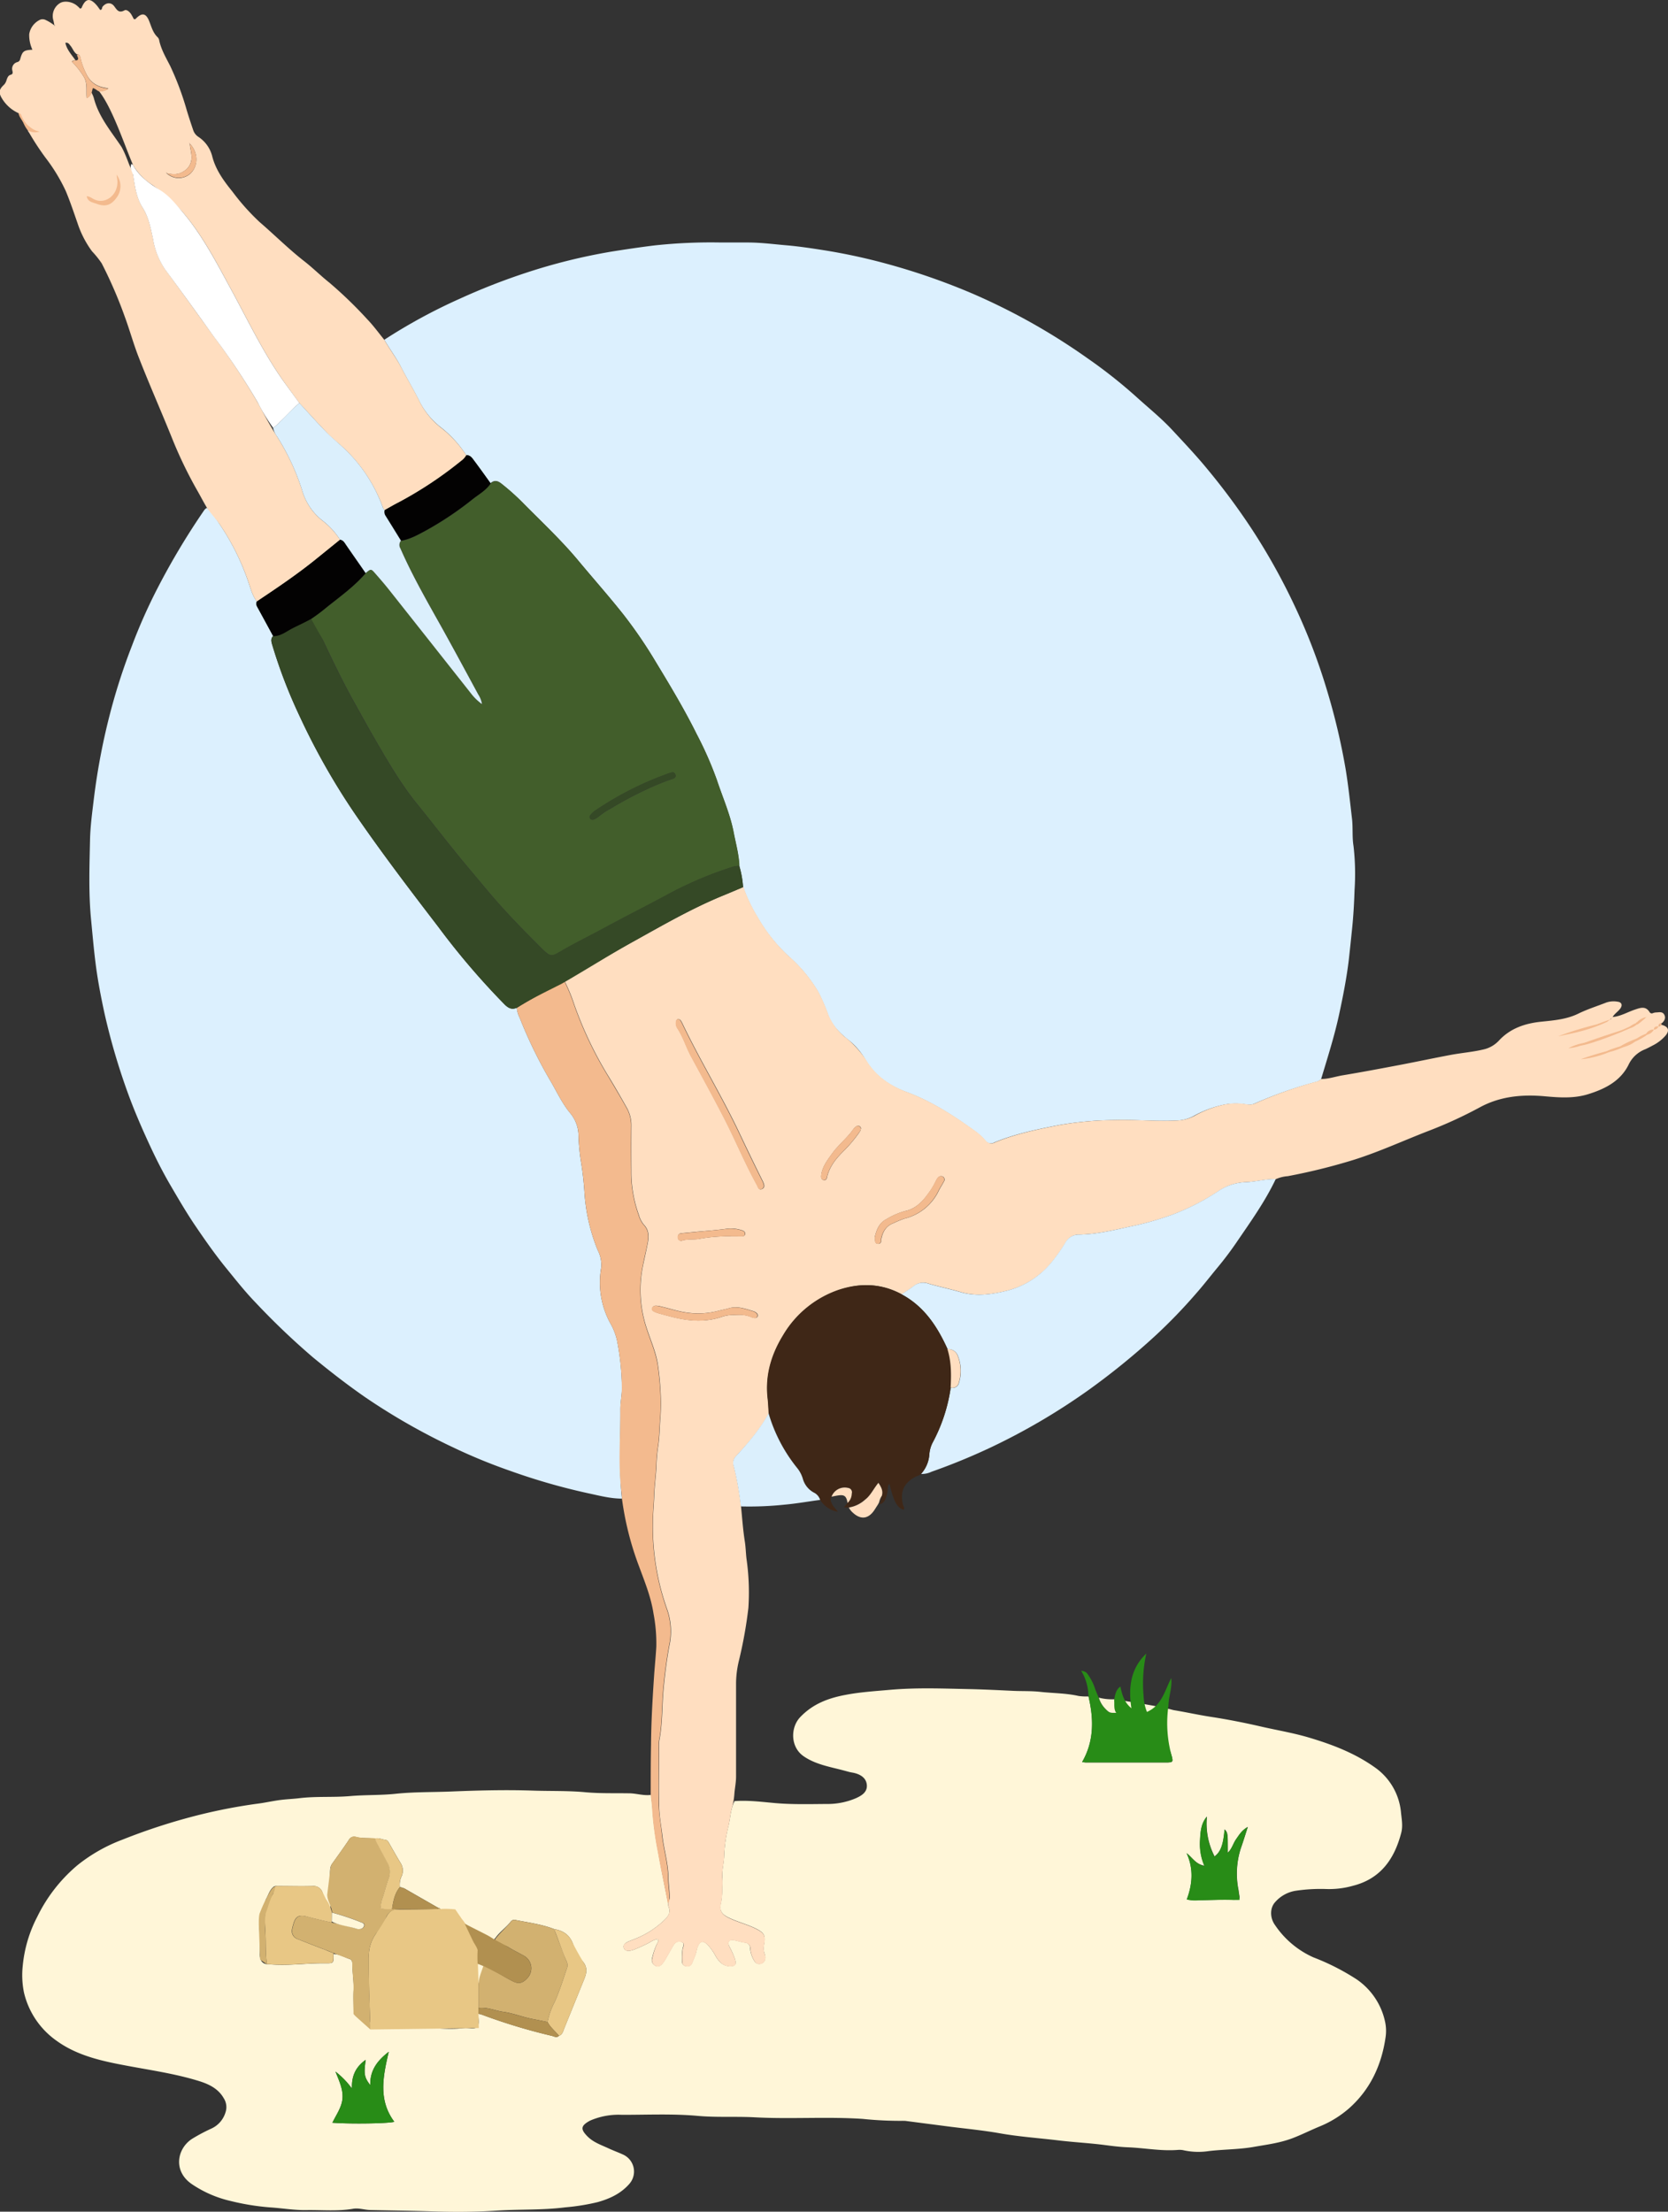 <svg id="Calque_1" data-name="Calque 1" xmlns="http://www.w3.org/2000/svg" viewBox="0 0 518.6 687.56"><rect x="0" y="0" width="518.6" height="687.56" fill="#333333" stroke="none"/><defs><style>.cls-1{fill:#dcf0fe;}.cls-2{fill:#fff6d8;}.cls-3{fill:#ffdec0;}.cls-4{fill:#3f2717;}.cls-5{fill:#f3ba8e;}.cls-6{fill:#288c17;}.cls-7{fill:#dbeffc;}.cls-8{fill:#425e2b;}.cls-9{fill:#354926;}.cls-10{fill:#030202;}.cls-11{fill:#e8c785;}.cls-12{fill:#d2b170;}.cls-13{fill:#b19050;}.cls-14{fill:#fff;}</style></defs><path class="cls-1" d="M165.12,210.54a171.57,171.57,0,0,1,23.5-12.77,199.31,199.31,0,0,1,20.24-7.94,180.47,180.47,0,0,1,27-6.71c4.46-.71,8.92-1.37,13.41-1.92a163.5,163.5,0,0,1,20.51-.89c2.79,0,5.59,0,8.39,0,4,0,7.91.52,11.87.86s7.72.91,11.56,1.51a183.27,183.27,0,0,1,19.55,4.2A205.65,205.65,0,0,1,348,196.2a197.68,197.68,0,0,1,35.75,20.1,155.5,155.5,0,0,1,15.33,12.13c3.72,3.37,7.65,6.53,11.06,10.21,3.72,4,7.5,8,11,12.27a209.57,209.57,0,0,1,13.76,18.6,195.59,195.59,0,0,1,13.16,23.58,186.17,186.17,0,0,1,10.11,26.31A202.58,202.58,0,0,1,464,344c.85,5.17,1.39,10.37,2,15.57.3,2.8,0,5.6.45,8.34a75.56,75.56,0,0,1,.33,13.61c-.13,4-.35,8.09-.77,12.12-.32,3.16-.65,6.31-1,9.47-.69,5.84-1.83,11.6-3.07,17.34-1.47,6.77-3.59,13.36-5.58,20a3.59,3.59,0,0,1-1.68.85A131.81,131.81,0,0,0,435.69,448a4,4,0,0,1-2.53.29,19.11,19.11,0,0,0-7.11.08A34.08,34.08,0,0,0,416.5,452a12.17,12.17,0,0,1-5.28,1.29c-6.61.31-13.19-.39-19.8-.15a105.45,105.45,0,0,0-16.37,1.51c-6.88,1.34-13.74,2.73-20.24,5.42a2.17,2.17,0,0,1-2.79-.46,19.18,19.18,0,0,0-2.75-2.66c-6.79-4.93-13.75-9.53-21.7-12.49-5.5-2-10.2-5.25-13.14-10.58a21.78,21.78,0,0,0-5.44-6c-2.45-2-4.69-4.25-5.88-7.4a56.16,56.16,0,0,0-3.13-7.23,45.65,45.65,0,0,0-9.13-11,50.45,50.45,0,0,1-9.67-12.1,49.46,49.46,0,0,1-4.52-9.49,30.38,30.38,0,0,0-1.19-6.61c-.14-3.53-1.11-6.92-1.77-10.36-1.08-5.67-3.45-10.94-5.25-16.39a111.81,111.81,0,0,0-6.27-14.22c-3.83-7.73-8.28-15.12-12.75-22.49a142.94,142.94,0,0,0-10-14.64c-4.5-5.7-9.33-11.14-14-16.73-5.16-6.22-11.06-11.74-16.73-17.46a72.19,72.19,0,0,0-7.29-6.57c-1.23-.94-2.18-1-3.29-.05-1.71-2.37-3.4-4.75-5.14-7.09-.6-.81-1.2-1.72-2.43-1.65a35,35,0,0,0-7.83-8.6,24,24,0,0,1-6.55-7.83c-1.79-3.64-3.91-7.12-5.76-10.73C168.91,216.23,166.81,213.52,165.12,210.54Z" transform="translate(-45.63 -104.92)"/><path class="cls-2" d="M274,664.85c4.23-.32,8.45.24,12.63.61,5.35.47,10.68.31,16,.28a22.38,22.38,0,0,0,9.06-1.77c1.82-.81,3.62-1.9,3.45-4.11-.17-2.38-2.27-3.51-4.61-3.9-.73-.12-1.43-.33-2.14-.52-4.41-1.21-9-1.87-12.86-4.51-4.2-2.86-4.16-8.92-1.16-12.13,4-4.23,8.88-6,14.27-7,4.52-.86,9.11-1.14,13.7-1.55,8.16-.72,16.31-.4,24.44-.23,4.62.1,9.24.33,13.85.55,2.85.13,5.7,0,8.51.32,3.94.43,7.93.39,11.82,1.27a17.75,17.75,0,0,0,3.1.15c1.64,7,1.81,13.84-2,20.43.52,0,.82.11,1.12.11H408.3c.16,0,.32,0,.48,0,1.42-.1,1.55-.25,1.26-1.56-.1-.46-.26-.91-.37-1.38C408.51,645,391.2,638.13,392,633.19c16.68,2.54,17.69,3.24,18.64,3.39,3.85.63,7.66,1.49,11.52,2.08,5.21.8,10.38,1.82,15.51,3s10.2,2,15.19,3.51c7.14,2.14,14,4.78,20.15,9.14a19.21,19.21,0,0,1,8.22,14.24c.22,2.12.63,4.17,0,6.37-2.15,8.11-6.5,14.13-15,16.26a27.07,27.07,0,0,1-8.26,1,52.44,52.44,0,0,0-9.29.51,10.69,10.69,0,0,0-6.6,3.57c-1.65,1.79-1.67,4.91,0,7.17a28.29,28.29,0,0,0,11.92,10,71.69,71.69,0,0,1,13.41,6.82,21.34,21.34,0,0,1,8.87,13.26,13.41,13.41,0,0,1,.13,4.81c-1.26,8.76-4.84,16.16-11.1,21.82a32.53,32.53,0,0,1-9.51,5.9c-2.8,1.16-5.49,2.53-8.34,3.61-4,1.52-8.12,2-12.28,2.74-4.56.77-9.17.71-13.75,1.26a21.67,21.67,0,0,1-7.61-.21,6,6,0,0,0-1.93-.16c-5.23.43-10.42-.61-15.57-.81-2.33-.09-4.64-.37-6.94-.67-4.88-.65-9.86-.89-14.75-1.48-6.06-.73-12.16-1.14-18.18-2.21-5-.88-10.06-1.38-15.09-2l-14.39-1.87-.59,0a111.37,111.37,0,0,1-12.53-.6c-11.18-.74-22.37.11-33.52-.49-5.9-.32-11.82.08-17.68-.44-7.91-.72-15.8-.32-23.69-.34a22.08,22.08,0,0,0-8.67,1.33,14,14,0,0,0-1.32.54c-2.78,1.54-2.9,2.6-.69,4.84,1.86,1.88,4.32,2.68,6.62,3.75,1.49.69,3,1.23,4.53,1.94a5.79,5.79,0,0,1,2,8.92c-2.67,3.14-6.16,4.75-10,5.83a67.12,67.12,0,0,1-10.09,1.62c-7,.9-14,.56-21,1-6.55.43-13.09.48-19.61.27s-13.23-.29-19.85-.44c-1.81,0-3.64-.7-5.45-.39-4.85.83-9.72.33-14.58.41-3.81.06-7.6-.61-11.4-.85a74.81,74.81,0,0,1-12.2-2,35.61,35.61,0,0,1-12-5.24c-5.83-4-4.63-10.9,0-14a55.21,55.21,0,0,1,6.12-3.26,8.11,8.11,0,0,0,4.38-5.06,5.07,5.07,0,0,0-.53-4.32c-1.74-3.09-4.74-4.47-7.86-5.43-7.76-2.39-15.8-3.45-23.76-5-7.18-1.37-14.38-3.11-20.45-7.53a25.43,25.43,0,0,1-10.08-15,27.18,27.18,0,0,1-.37-8.25,41.34,41.34,0,0,1,4.51-15.23A48.85,48.85,0,0,1,69.8,684.7a51,51,0,0,1,13.87-7.86,187.21,187.21,0,0,1,24.19-7.79,170.45,170.45,0,0,1,17.59-3.37c2.53-.3,5-.9,7.55-1.21,1.89-.23,3.79-.3,5.69-.53,5.23-.64,10.54-.2,15.76-.65,4.76-.42,9.53-.22,14.29-.73,5.61-.59,11.3-.46,16.95-.69,8.54-.35,17.08-.58,25.6-.29,5.42.19,10.87,0,16.25.5,4.55.42,9.08.27,13.62.34,2.31,0,4.56.82,6.89.49.16,1.58.4,3.16.47,4.74a100.65,100.65,0,0,0,1.75,13c.93,5.31,2,10.59,3.09,15.88a4.11,4.11,0,0,0,.13,1.18c.72,1.56.13,2.64-1,3.82A27.67,27.67,0,0,1,243,707.7c-.73.32-1.5.55-2.21.91s-1.46.86-1.22,1.82,1.14,1,2,.91a7.87,7.87,0,0,0,1.37-.4,46.89,46.89,0,0,0,4.77-2.22,6.38,6.38,0,0,1,2.49-1A1.16,1.16,0,0,1,250,709a20.3,20.3,0,0,0-1.58,4.49,2,2,0,0,0,.86,2.47c1,.64,1.84,0,2.47-.81a15.25,15.25,0,0,0,1.13-1.81c.73-1.24,1.41-2.51,2.15-3.73a2,2,0,0,1,2.46-1c1.12.4.56,1.28.37,2a17.25,17.25,0,0,0-.15,4.06,1.32,1.32,0,0,0,1.26,1.47,1.48,1.48,0,0,0,1.78-.84c.39-1,.81-1.91,1.15-2.89.24-.67.31-1.4.55-2.07.75-2.08,1.72-2.3,3.25-.79a17.13,17.13,0,0,1,2.45,3.51c1,1.69,2.28,3.11,4.48,3.1,1.59,0,1.95-.53,1.54-2.08a24.17,24.17,0,0,0-1.73-3.93c-.28-.6-.58-1.24-.11-1.8s1.18-.35,1.8-.22c1,.21,2,.54,3,.68a1.71,1.71,0,0,1,1.73,1.78,8.62,8.62,0,0,0,1.34,4,1.66,1.66,0,0,0,1.59.87,1.94,1.94,0,0,0,1.66-1.21,2.71,2.71,0,0,0-.08-1.88,5.42,5.42,0,0,1-.17-3.06c.51-2.72-.06-3.58-2.51-4.81-2.72-1.36-5.68-2.07-8.4-3.38-2.5-1.2-3.11-2.35-2.43-5a23.05,23.05,0,0,0,.29-4.15,27.77,27.77,0,0,0,.05-3.65c-.12-2.21.54-4.4.57-6.61a45.24,45.24,0,0,1,1.35-9.15C272.71,670.05,272.76,667.3,274,664.85Zm-91.49,33.56a.72.72,0,0,0-.63-.38l-9.91-5.68a4.58,4.58,0,0,0-2-.74,5.94,5.94,0,0,1,.57-3.5,4.37,4.37,0,0,0-.41-4.1c-1.21-2-2.33-4-3.47-6-.29-.49-.54-1-1.16-1.11-1.11-.1-2.14-.74-3.3-.39-2-.24-4,0-5.94-.51a1.85,1.85,0,0,0-2.22,1c-1.64,2.45-3.38,4.84-5.09,7.24a3.25,3.25,0,0,0-.63,1.52c-.33,2.77.36,9.73,0,12.49-1,.18-2.24-4.8-2.58-5.4a2.9,2.9,0,0,0-2.9-1.59c-3.51.11-7,0-10.53,0-.63,0-1.29-.15-1.81.38-1.15,1.07-1.5,2.6-2.28,3.88-.71,3.25-2.5,5.34-2,8.56a74.75,74.75,0,0,1,.2,8.35c0,1.5.39,2.86,2.23,3.13l2.62.14c5.18.23,10.33-.52,15.51-.43,2.57,0,2.57,0,2.56-2.64,0-.08,0-.16,0-.24,1.83,0,3.31,1,5,1.55.7.22.85.87.85,1.56,0,2.71.5,5.39.38,8.11-.09,2.07,0,4.15,0,6.23,0,.81.52.78,1.19,1.39,1.47,1.33,2.56,1.62,4.36,2.56,2,.22,4.55.23,4.55.23l5,1c6.43-.21,12.93,1.15,19.34.38,1.33-.15,3,.54,3.93-.34s.29-2.71.43-4.1a7.36,7.36,0,0,1,.93.21,179.23,179.23,0,0,0,21.89,6.64c.73.18,1.48.72,2.23,0,1.14-.41,1.32-1.54,1.69-2.45,2-4.92,4-9.86,6-14.79.87-2.13,1.59-4.16-.92-6.56a7.93,7.93,0,0,1-2.11-3.82c-1-3.69-3.25-5.05-6.21-5.58-3.85-1.49-7.93-2-11.93-2.8a1.37,1.37,0,0,0-1.49.47c-1.45,1.88-3.49,3.22-4.84,5.19-1.05.08-.64,12.46-1.47,12-2.05-1.07-1.22,4.3-3.25,3.21-.3-.37-6-20-6.35-20.29m226-21.45c2.21,4.79,1.91,9.59.1,14.43a10.81,10.81,0,0,0,3.74.25c3.35,0,6.71-.21,10.05-.12s2.6-.26,2.32-2.7c0-.23-.09-.47-.12-.7a25.8,25.8,0,0,1,.77-12.52c.76-2.13,1.41-4.3,2.2-6.72-1.83,1-2.66,2.42-3.62,3.78s-1.27,3-2.6,4.23c0-6.16,0-6.16-1-7.26-.39,4.73-1.19,7-3.12,8.42a22.38,22.38,0,0,1-2.38-12.4c-1.82,2.13-2,4.7-2.12,7.29a17.24,17.24,0,0,0,1.35,8C417.36,684.48,416.37,682.38,414.52,681ZM159.33,745.28c-3.2,2.28-4.39,5.05-4.28,8.92a26.39,26.39,0,0,0-5.12-5.27c1.18,3,2.38,5.45,2.19,8.23s-1.92,5.11-3.14,7.67c5.6.44,17.63.25,19.24-.3-5-6.72-3.54-14-1.72-21.75-3.58,2.76-5.86,5.76-5.75,10.37C158.88,750.68,158.71,749.76,159.33,745.28Z" transform="translate(-45.63 -104.92)"/><path class="cls-1" d="M239,570.81c-3.61,0-7.08-.94-10.57-1.68a195.88,195.88,0,0,1-24.31-7,171.94,171.94,0,0,1-17.68-7.28,198.45,198.45,0,0,1-27.19-15.51c-5.63-3.9-11-8.07-16.31-12.44a227.4,227.4,0,0,1-17.81-17c-3.15-3.25-6-6.84-8.84-10.34-3.69-4.49-7-9.24-10.27-14.07-2.61-3.9-5-8-7.34-12s-4.37-8-6.29-12.11c-2.62-5.64-5.1-11.33-7.2-17.19a203.65,203.65,0,0,1-7.08-24.28C77,414.77,76,409.63,75.35,404.42c-.6-4.73-1-9.46-1.46-14.21-.73-8.06-.44-16.12-.27-24.17.09-4.24.68-8.53,1.19-12.79a203.78,203.78,0,0,1,5.38-27.81,188.21,188.21,0,0,1,6.46-19.75,169.6,169.6,0,0,1,8.07-18.13,224.68,224.68,0,0,1,14.38-24,2.18,2.18,0,0,1,.89-.76,33.64,33.64,0,0,1,3.92,5.07,74.83,74.83,0,0,1,9,18.14c.71,2,1.21,4.13,2.57,5.86a1.84,1.84,0,0,0,.08,1.6c1.69,3.05,3.36,6.12,5,9.18-.8.79-.61,1.68-.33,2.63a156.91,156.91,0,0,0,8.46,22.09,213,213,0,0,0,17.44,30.78c8.17,11.92,16.94,23.41,25.73,34.87a232.27,232.27,0,0,0,20.68,24.18c1.17,1.15,2.24,1.66,3.76,1a8.91,8.91,0,0,0,.94,3.19,140.64,140.64,0,0,0,9.9,20.17c1.85,3.26,3.48,6.68,5.91,9.56a11.07,11.07,0,0,1,2.45,6.81,64,64,0,0,0,.72,7.85,98.9,98.9,0,0,1,1.14,10,57,57,0,0,0,4.13,17.84,9.83,9.83,0,0,1,1.07,5.34,26.48,26.48,0,0,0,2.85,17.37,18.86,18.86,0,0,1,2.07,5.34A80.77,80.77,0,0,1,239,536.38c0,2.25-.49,4.44-.48,6.68C238.58,552.31,238,561.58,239,570.81Z" transform="translate(-45.63 -104.92)"/><path class="cls-3" d="M562.24,423.53c2.1.5,2.58,1.73,1.24,3.32a13,13,0,0,1-3.94,3.06c-.77.41-1.55.82-2.35,1.19a9.45,9.45,0,0,0-5.12,4.62c-2.51,5.27-7.4,7.73-12.7,9.37-4.42,1.37-8.9,1.05-13.47.64-7-.63-13.86,0-20.18,3.44A135.19,135.19,0,0,1,490,456.41c-7.8,3-15.42,6.54-23.44,9.07A186.59,186.59,0,0,1,446,470.57a10.88,10.88,0,0,0-3.64.9c-3.12,0-6.16.81-9.25.95a16.33,16.33,0,0,0-8.69,2.83,71.31,71.31,0,0,1-14.46,7.36,94.33,94.33,0,0,1-13.56,3.76c-5,1.11-9.93,2.25-15,2.36a4.69,4.69,0,0,0-4.36,2.32,51.45,51.45,0,0,1-4.7,6.62,26.17,26.17,0,0,1-13.35,8.44c-4.81,1.22-9.64,1.94-14.57.51-3.37-1-6.8-1.69-10.16-2.68a4.67,4.67,0,0,0-4.49.78c-1.2.92-2.49,1.72-3.74,2.58-6.27-3.39-12.77-3.61-19.43-1.37a32.17,32.17,0,0,0-17.46,14.2c-3.67,6-5.61,12.49-4.78,19.63.17,1.5.22,3,.32,4.53-2.68,5-6.34,9.16-10.13,13.26a3,3,0,0,0-.72,3.25,96.8,96.8,0,0,1,2.19,12.43c.37,3.63.61,7.28,1.18,10.87.29,1.82.31,3.64.53,5.45a73.41,73.41,0,0,1,.58,15.25,135.74,135.74,0,0,1-3,16.62,31.23,31.23,0,0,0-.83,6.61c0,9.73,0,19.47,0,29.21,0,1.79-.38,3.54-.52,5.31a21.9,21.9,0,0,1-.72,4.27c-.53,1.91-.67,3.91-1.11,5.83a45.24,45.24,0,0,0-1.35,9.15c0,2.23-.7,4.45-.57,6.68a22.34,22.34,0,0,1,0,3.47,25.36,25.36,0,0,1-.3,4.26c-.68,2.62-.07,3.77,2.43,5,2.72,1.31,5.68,2,8.4,3.38,2.45,1.23,3,2.09,2.51,4.81a5.42,5.42,0,0,0,.17,3.06,2.71,2.71,0,0,1,.08,1.88,1.94,1.94,0,0,1-1.66,1.21,1.66,1.66,0,0,1-1.59-.87,8.62,8.62,0,0,1-1.34-4,1.71,1.71,0,0,0-1.73-1.78c-1-.14-2-.47-3-.68-.62-.13-1.33-.33-1.8.22s-.17,1.2.11,1.8a24.17,24.17,0,0,1,1.73,3.93c.41,1.55.05,2.08-1.54,2.08-2.2,0-3.46-1.41-4.48-3.1a17.13,17.13,0,0,0-2.45-3.51c-1.53-1.51-2.5-1.29-3.25.79-.24.67-.31,1.4-.55,2.07-.34,1-.76,1.93-1.15,2.89a1.48,1.48,0,0,1-1.78.84,1.32,1.32,0,0,1-1.26-1.47,17.25,17.25,0,0,1,.15-4.06c.19-.74.75-1.62-.37-2a2,2,0,0,0-2.46,1c-.74,1.22-1.42,2.49-2.15,3.73a15.25,15.25,0,0,1-1.13,1.81c-.63.79-1.45,1.45-2.47.81a2,2,0,0,1-.86-2.47A20.3,20.3,0,0,1,250,709a1.16,1.16,0,0,0,.17-1.26,6.38,6.38,0,0,0-2.49,1,46.89,46.89,0,0,1-4.77,2.22,7.87,7.87,0,0,1-1.37.4c-.81.09-1.71.11-2-.91s.5-1.45,1.22-1.82,1.48-.59,2.21-.91a27.67,27.67,0,0,0,9.52-6.21c1.1-1.18,1.69-2.26,1-3.82a4.11,4.11,0,0,1-.13-1.18c.43-1.24.48-1.14.48-1.76,0-2.07-.35-4.15-.38-6.18-.06-4.44-1.4-8.63-1.89-13-.36-3.15-1-6.3-1-9.47-.17-5.75,0-11.51,0-17.26a14.55,14.55,0,0,1,.06-2.88c1-5.09.83-10.29,1.27-15.44.4-4.68,1-9.31,1.84-13.93a20.66,20.66,0,0,0-.63-11.24,76.57,76.57,0,0,1-4.48-26.94c0-2.79.31-5.57.4-8.34.1-3.12.53-6.2.7-9.3a49.73,49.73,0,0,1,.45-5.7c.56-3.22.52-6.49.8-9.74a61.57,61.57,0,0,0,0-8.15c-.13-2.61-.4-5.23-.77-7.82-.59-4.13-2.37-7.93-3.62-11.87a37.62,37.62,0,0,1-1-19.32c.47-2.26,1-4.5,1.43-6.77.4-2.09.44-4.1-1.25-5.81a8.14,8.14,0,0,1-1.51-3,39,39,0,0,1-2.33-13.81q-.06-7.08,0-14.16a10.89,10.89,0,0,0-1.5-5.46c-1.91-3.41-3.86-6.79-5.91-10.12a117.2,117.2,0,0,1-10.33-21.8,52.56,52.56,0,0,0-3-7.29c.32-.23.62-.5,1-.7,6.92-4,13.81-8,20.77-11.85,9-5,17.91-10.14,27.45-14.06,2.13-.87,4.25-1.78,6.37-2.67a47.2,47.2,0,0,0,4.33,9.14,50.94,50.94,0,0,0,9.65,12.26,45.75,45.75,0,0,1,9.34,11.2,56.16,56.16,0,0,1,3.13,7.23,17.76,17.76,0,0,0,5.73,7.28,32,32,0,0,1,6,6.73c3,4.95,7.51,8,12.78,9.94,7.95,3,14.91,7.56,21.7,12.49a19.18,19.18,0,0,1,2.75,2.66,2.17,2.17,0,0,0,2.79.46c6.5-2.69,13.36-4.08,20.24-5.42a105.45,105.45,0,0,1,16.37-1.51c6.74-.25,13.45.49,20.18.13a12.73,12.73,0,0,0,5.19-1.42,33.09,33.09,0,0,1,9.26-3.53,19.11,19.11,0,0,1,7.11-.08,4,4,0,0,0,2.53-.29,131.81,131.81,0,0,1,18.89-6.73,3.59,3.59,0,0,0,1.68-.85c2.25,0,4.38-.76,6.57-1.13,6-1,12-2.13,18-3.27,5.23-1,10.43-2.11,15.66-3.09,3.35-.63,6.76-.89,10.09-1.67a9.36,9.36,0,0,0,4.9-2.77c3.55-3.84,8.17-5.38,13.22-5.89,3.95-.41,7.88-.72,11.56-2.54,2.78-1.36,5.77-2.29,8.66-3.43a7.11,7.11,0,0,1,3.54-.23c1.22.16,1.52,1.08.78,2.1s-1.8,1.58-2.39,2.65l-.54.52c-.19.09-.22.16-.08.18s.07-.1.1-.16l.52-.54c2.49-.22,4.62-1.54,6.93-2.31,1.75-.59,3.35-1.18,4.57.81a.77.77,0,0,0,1,.3,3.08,3.08,0,0,1,.92-.22c.91,0,2-.39,2.6.64s.1,2-.74,2.71a.88.88,0,0,0-.91,1m-304.84-2.32a.77.77,0,0,0-.65.69,3,3,0,0,0,.3,2.09c1.85,2.73,2.76,5.92,4.31,8.8,3.42,6.31,6.88,12.6,10.17,19,3.58,6.94,6.54,14.19,10.31,21,.35.64.54,1.77,1.62,1.26.9-.43.65-1.34.32-2.11-.09-.22-.2-.44-.31-.65q-3.48-7-6.79-14c-5.56-11.85-12.44-23-18.09-34.82a4.79,4.79,0,0,0-.62-1C256.87,421.81,256.59,421.78,256.43,421.71Zm18.13,92a9.54,9.54,0,0,1,4.49.64,3.82,3.82,0,0,0,.91.28c.4.06.84.05,1.05-.36a1,1,0,0,0-.39-1.25,2.83,2.83,0,0,0-.83-.46c-2.51-.74-5-1.71-7.68-.91-1.05.31-2.16.5-3.24.79a24.57,24.57,0,0,1-10.14.49c-2.63-.38-5.09-1.25-7.65-1.82a6,6,0,0,0-1.63-.26,1.17,1.17,0,0,0-1.15.72c-.18.55.22.91.66,1.13a8,8,0,0,0,1.34.5c1.45.41,2.91.8,4.37,1.17,5.16,1.29,10.33,1.67,15.46-.13A11.4,11.4,0,0,1,274.56,513.73Zm43-24.17c0,.64,0,1,.08,1.28a.81.81,0,0,0,.77.77.86.86,0,0,0,1.05-.73c0-.23,0-.48.06-.71.45-2.33,1.52-4.16,3.87-5a31.25,31.25,0,0,1,3.31-1.37,16,16,0,0,0,10.74-8.8c.47-.92,1.06-1.78,1.53-2.7a1.09,1.09,0,0,0-.22-1.52,1.25,1.25,0,0,0-1.7.39,5.35,5.35,0,0,0-.59,1,23.35,23.35,0,0,1-2.65,4.26c-1.72,2.36-3.83,4.34-6.81,5a22.29,22.29,0,0,0-5.9,2.55C318.81,485.19,318.11,487.49,317.6,489.56Zm-44.94-.29h3.23c.54,0,1.23.07,1.33-.66s-.49-1.07-1.17-1.25a10.84,10.84,0,0,0-4.23-.46c-3.29.47-6.6.7-9.9,1l-4.48.44a1.09,1.09,0,0,0-1.12,1.26,1,1,0,0,0,1.36,1c1.71-.51,3.48-.22,5.19-.5A47.86,47.86,0,0,1,272.66,489.27Zm40.58-33.41a.9.9,0,0,0-1.33-.82,3.6,3.6,0,0,0-1.06,1c-1.94,2.75-4.64,4.83-6.59,7.56-1.43,2-3,4-3.34,6.52-.11.75-.12,1.54.81,1.71.7.13.9-.52,1-1.08.84-3.39,3-5.91,5.43-8.28a42.64,42.64,0,0,0,4.44-5.31C312.92,456.74,313.28,456.39,313.24,455.86Z" transform="translate(-45.63 -104.92)"/><path class="cls-3" d="M87,159.14c.58,3.53,1,7.17,2.94,10.25s2.56,6.44,3.29,9.86A23.67,23.67,0,0,0,97,188.7c5.1,6.91,10.09,13.9,15.13,20.85A208.44,208.44,0,0,1,125.72,230c1.51,2.7,3.51,6.71,6,10.55.74,1.09-.51-.79,0,0a72,72,0,0,1,7.87,16.86,18.32,18.32,0,0,0,6.32,9.38,23.78,23.78,0,0,1,5.47,5.94l-6.88,5.56c-6.06,4.93-12.52,9.31-19,13.63-1.36-1.73-1.86-3.84-2.57-5.86a74.83,74.83,0,0,0-9-18.14c-1.21-1.75-2.06-2.52-3.92-5.07-1.38-2.34-1.91-3.44-2.86-5.11a132.83,132.83,0,0,1-8-16.52c-3.35-8.33-7-16.55-10.26-24.89-1.68-4.22-2.87-8.62-4.44-12.88a137,137,0,0,0-7.2-16.66,28.36,28.36,0,0,0-3-3.73,31.13,31.13,0,0,1-4.48-8.66c-1.18-3.38-2.31-6.79-3.69-10.09a55.05,55.05,0,0,0-6.33-10.4,83.58,83.58,0,0,1-5-7.62c-.2-.36-.5-.59-.46-1,0-.06-.15-.32-.15-.32l-1.36-2.23h0c-1-1.54-.34-2-1.48-2.68a11.58,11.58,0,0,1-5.16-4.7c-1-1.71-.8-2.67.74-4.1a3.36,3.36,0,0,0,.78-1.43c.24-.67.47-1.43,1.25-1.65s.69-.64.58-1.25A2.14,2.14,0,0,1,51,124.23a1.23,1.23,0,0,0,.91-.94c.7-2.49,1.11-2.77,3.8-2.91.11.18-.51.23,0,0,.12,0,.22.11,0,0a10.83,10.83,0,0,1-1-4.84A6,6,0,0,1,58.23,111a2.14,2.14,0,0,1,1.61.14,14.2,14.2,0,0,1,2.63,1.62c.1.22.19.25.23.08s-.11-.09-.17-.13c-.1-.47-.18-.94-.29-1.4a4.71,4.71,0,0,1,2-5.4c1.33-.86,3.8-.51,5.32.77.36.3.7.64,1,.94.21-.12.4-.17.44-.27,1.18-2.91,2.58-3.18,4.62-.87.42.48.76,1,1.14,1.52.73,0,.5-.69.77-1,1.08-1.32,2.63-1.47,3.64-.1.85,1.16,1.44,2.18,3.16,1.24.64-.35,1.5.37,2,1.08.35.53.62,1.11.91,1.64.22,0,.43.06.49,0,2-2.11,3.28-1.92,4.31.69.7,1.77,1.17,3.63,2.66,5a2,2,0,0,1,.46,1.08c.64,2.84,2.13,5.32,3.42,7.87a90.06,90.06,0,0,1,5.16,13.85c.63,2.05,1.3,4.1,2,6.14a4,4,0,0,0,1.61,2,10.23,10.23,0,0,1,4.23,5.89c1.06,4.3,3.61,7.77,6.33,11.13a70.48,70.48,0,0,0,8.42,9.43c4.65,4,9,8.36,13.81,12.12,2.76,2.14,5.25,4.64,8,6.82a131.41,131.41,0,0,1,11.69,11.31c1.93,2,3.56,4.27,5.32,6.42,1.69,3,3.79,5.69,5.36,8.76,1.85,3.61,4,7.09,5.76,10.73a24,24,0,0,0,6.55,7.83,35,35,0,0,1,7.83,8.6,5.44,5.44,0,0,1-1.59,1.75,121.48,121.48,0,0,1-19.44,12.87c-1.49.75-2.92,1.61-4.38,2.41a2.35,2.35,0,0,1-.62-1,47.34,47.34,0,0,0-14.06-20.06c-1-.85-2-1.71-2.91-2.64-3-3.12-5.93-6.37-8.89-9.57-1.82-2.51-3.68-5-5.45-7.54-6.08-8.74-10.64-18.34-15.71-27.65-4.58-8.42-8.95-17-15.22-24.29A58.5,58.5,0,0,0,93,162.42,18.41,18.41,0,0,1,87,156.27m17.65-6.65a.48.48,0,0,0-.08-.16s-.08,0-.12,0l.21.2c.06,1.4.55,2.74.52,4.18a4.84,4.84,0,0,1-2.36,4.29c-1.76,1.21-3.5,1.06-5.36.65a.67.67,0,0,0-.07-.17s-.09,0-.13,0l.2.2a5.48,5.48,0,0,0,7.26.17C107.35,156.62,107.31,152.34,104.67,149.62ZM69.54,121.79c-1-.66-1.28-1.8-2-2.65-.38-.45-.67-1.09-1.59-.89.48,2.21,2,3.73,3.19,5.48-.37,0-.8-.11-1.17.35a24.77,24.77,0,0,1,3.88,5c1,2,.54,4.13.74,6.29,1.06-.3.7-1.45,1.49-1.66a9.5,9.5,0,0,1,.71,1.64c1.48,5.85,5.37,10.39,8.63,15.26,1.69,3.07,2.3,5.85,3.3,7.34.45.68.11-1.66.27-1.73-2.65-6.14-6.41-17.73-10.61-23a4.43,4.43,0,0,0,2.94-.77c-.53-.13-1-.26-1.45-.34A7.31,7.31,0,0,1,72.5,128a21.54,21.54,0,0,1-1.87-5.14C70.47,122.16,70.2,121.82,69.54,121.79Z" transform="translate(-45.63 -104.92)"/><path class="cls-1" d="M325.94,507.3c1.25-.86,2.54-1.66,3.74-2.58a4.67,4.67,0,0,1,4.49-.78c3.36,1,6.79,1.7,10.16,2.68,4.93,1.43,9.76.71,14.57-.51a26.17,26.17,0,0,0,13.35-8.44,51.45,51.45,0,0,0,4.7-6.62,4.69,4.69,0,0,1,4.36-2.32c5.11-.11,10.08-1.25,15-2.36a94.33,94.33,0,0,0,13.56-3.76,71.31,71.31,0,0,0,14.46-7.36,16.33,16.33,0,0,1,8.69-2.83c3.09-.14,6.13-1,9.25-.95-3.32,7-7.84,13.29-12.19,19.67q-2.89,4.23-6.19,8.17c-2.12,2.57-4.16,5.22-6.37,7.72a164.85,164.85,0,0,1-12.44,12.91,221.84,221.84,0,0,1-21.46,17.43A200,200,0,0,1,354,554.74a195,195,0,0,1-18.76,7.72,6.87,6.87,0,0,1-3.25.68,10.08,10.08,0,0,0,2.58-6,9.46,9.46,0,0,1,1-3.68,51.57,51.57,0,0,0,5.65-17.17,2,2,0,0,0,2.58-1.54,12.46,12.46,0,0,0-.28-8.13,3.19,3.19,0,0,0-3.26-2.28c-.21-.43-.4-.86-.61-1.29C336.53,516.51,332.5,510.8,325.94,507.3Z" transform="translate(-45.63 -104.92)"/><path class="cls-4" d="M325.94,507.3c6.56,3.5,10.59,9.21,13.68,15.73.21.43.4.86.6,1.29,1.22,3.91,1.18,7.93,1,11.95a51.57,51.57,0,0,1-5.65,17.17,9.46,9.46,0,0,0-1,3.68,10.08,10.08,0,0,1-2.58,6h0c-.17.1-.4.33-.6.44-.36.15-.74.27-1.09.45-3.6,1.9-4.81,4.48-4,8.45.12.61.65,1.14.32,1.82-2-.51-3.16-2.62-4.45-8.11-.75.78-.4,1.8-.64,2.69-.4,1.5-.58,3.16-2.41,3.75a3.3,3.3,0,0,0,.12-.38c0-.15,0-.16.08-.31l.05-.18c.21-.89.3-1.21.45-1.9.44-1.5-.21-2.65-1.07-4-1.54,1.85-2.4,3.9-4.11,5.2a10.69,10.69,0,0,1-5.33,2.52c-.57.13-1.32-.09-1.22-.21a5.79,5.79,0,0,0,.79-.9,6.49,6.49,0,0,0,1.58-3.27,1.36,1.36,0,0,0-1.15-1.76,4.37,4.37,0,0,0-5.13,2.72l-.08.17-.16.37a1.87,1.87,0,0,0,.26,1.47s0,0,0,0-.06-.08,0,0c.3,1,1.09,1.59,1.95,2.75a8,8,0,0,1-5.31-3.36,3.12,3.12,0,0,1-.42-.81,3.61,3.61,0,0,0-1.78-1.87,6.93,6.93,0,0,1-3.45-4.41,10.24,10.24,0,0,0-1.75-3.25,48.56,48.56,0,0,1-8.84-17c-.1-1.51-.15-3-.32-4.53-.83-7.14,1.11-13.64,4.78-19.63a32.17,32.17,0,0,1,17.46-14.2C313.17,503.69,319.67,503.91,325.94,507.3Z" transform="translate(-45.63 -104.92)"/><path class="cls-5" d="M221.11,410a52.56,52.56,0,0,1,3,7.29,117.2,117.2,0,0,0,10.33,21.8c2,3.33,4,6.71,5.91,10.12a10.89,10.89,0,0,1,1.5,5.46q-.08,7.08,0,14.16a39,39,0,0,0,2.33,13.81,8.14,8.14,0,0,0,1.51,3c1.69,1.71,1.65,3.72,1.25,5.81-.42,2.27-1,4.51-1.43,6.77a37.62,37.62,0,0,0,1,19.32c1.25,3.94,3,7.74,3.62,11.87.37,2.59.64,5.21.77,7.82a61.57,61.57,0,0,1,0,8.15c-.28,3.25-.24,6.52-.8,9.74a49.73,49.73,0,0,0-.45,5.7c-.17,3.1-.6,6.18-.7,9.3-.09,2.77-.39,5.55-.4,8.34A76.57,76.57,0,0,0,253,605.36a20.66,20.66,0,0,1,.63,11.24c-.83,4.62-1.44,9.25-1.84,13.93-.44,5.15-.24,10.35-1.27,15.44a14.55,14.55,0,0,0-.06,2.88c0,5.75-.14,11.51,0,17.26.09,3.17.69,6.32,1,9.47.49,4.34,1.83,8.53,1.89,13,0,2,.37,4.11.38,6.18,0,.62.15,1.3-.48,1.76-1-5.29-2.16-10.57-3.09-15.88a100.65,100.65,0,0,1-1.75-13c-.07-1.58-.31-3.16-.47-4.74,0-5.18,0-10.36.1-15.55.06-7.39.5-14.77,1-22.13.21-2.76.48-5.55.64-8.31a49.13,49.13,0,0,0-.87-10.38c-.78-5.11-2.7-9.79-4.46-14.57A94.37,94.37,0,0,1,239,570.81a24,24,0,0,0-.22-2.4c-1-9.24-.23-16.1-.29-25.35,0-2.24.49-4.43.48-6.68a80.77,80.77,0,0,0-1.51-14.72,18.86,18.86,0,0,0-2.07-5.34A26.48,26.48,0,0,1,232.57,499a9.83,9.83,0,0,0-1.07-5.34,57,57,0,0,1-4.13-17.84,98.9,98.9,0,0,0-1.14-10,64,64,0,0,1-.72-7.85,11.07,11.07,0,0,0-2.45-6.81c-2.43-2.88-4.06-6.3-5.91-9.56a140.64,140.64,0,0,1-9.9-20.17,8.91,8.91,0,0,1-.94-3.19C211.1,415.24,216.07,412.55,221.11,410Z" transform="translate(-45.63 -104.92)"/><path class="cls-6" d="M408.92,635.18a38.07,38.07,0,0,0,.75,14.69c.11.47.27.92.37,1.38.29,1.31.16,1.46-1.26,1.56-.16,0-.32,0-.48,0H383.19c-.3,0-.6-.06-1.12-.11,3.62-6.3,3.62-12.85,2.18-19.51a14.45,14.45,0,0,1-.26-1.85,15.13,15.13,0,0,0-2.21-7,3.18,3.18,0,0,1,1.59.55l.15.16a1.82,1.82,0,0,1,.32.4,16.48,16.48,0,0,1,2.38,4.83c.32.8.68,1.59,1,2.39a8.07,8.07,0,0,0,1.95,3.37c1.51,1.6,1.7,1.29,3.44,1.36a4.91,4.91,0,0,1-.59-2.89,9.53,9.53,0,0,1,.55-3.39,3.92,3.92,0,0,1,1.39-1.89c.55,2.44,1.09,4.79,3.43,6.75-1-6.64-.19-12.42,4.64-17a42.49,42.49,0,0,0-.85,13.05,14.94,14.94,0,0,0,1.05,5.09c4.62-2,5.53-6.63,7.54-10.51C410.15,629.58,408.93,632.33,408.92,635.18Z" transform="translate(-45.63 -104.92)"/><path class="cls-7" d="M284.59,544.29a48.74,48.74,0,0,0,9,17.14,9.65,9.65,0,0,1,1.63,3.15,7,7,0,0,0,3.44,4.35,3.72,3.72,0,0,1,1.95,2.28c-3.69.49-7.39,1.15-11.09,1.48a104,104,0,0,1-13.56.54,96.8,96.8,0,0,0-2.19-12.43,3,3,0,0,1,.72-3.25C278.25,553.45,281.91,549.24,284.59,544.29Z" transform="translate(-45.63 -104.92)"/><path class="cls-3" d="M318.77,572.29a2,2,0,0,1-.14.29l-1.08,1.69c-1.85,2.85-4.26,3.22-6.75.92a5.38,5.38,0,0,1-1.26-1.61,9.86,9.86,0,0,0,5.09-2.47c1.71-1.3,2.57-3.35,4.11-5.2.86,1.31,1.51,2.46,1.07,4a5.69,5.69,0,0,0-.8,1.79l-.08.29A1,1,0,0,1,318.77,572.29Z" transform="translate(-45.63 -104.92)"/><path class="cls-3" d="M304.17,570.21a4.37,4.37,0,0,1,5.13-2.72,1.36,1.36,0,0,1,1.15,1.76,4,4,0,0,1-1.31,2.9C308.67,569.24,307.61,569.5,304.17,570.21Z" transform="translate(-45.63 -104.92)"/><path class="cls-2" d="M392,633.19c.23,1.4-.23,2.86.67,4.23-1.74-.07-1.93.24-3.44-1.36a8.07,8.07,0,0,1-1.95-3.37A16.67,16.67,0,0,0,392,633.19Z" transform="translate(-45.63 -104.92)"/><path class="cls-5" d="M52.72,142.58c2.64,2.17,3.27,2.87,5.22,3.24a4.46,4.46,0,0,1-2.85,0,1.72,1.72,0,0,1-1-.61A9.15,9.15,0,0,1,52.72,142.58Z" transform="translate(-45.63 -104.92)"/><path class="cls-5" d="M51.39,140c.26.15.66.21.85.7a10.59,10.59,0,0,0,1.89,3.07c.22.23-1.06-.82-1.06-.46C52.52,142.28,51.49,141.19,51.39,140Z" transform="translate(-45.63 -104.92)"/><path class="cls-5" d="M561.27,424a.88.88,0,0,1,.91-1l.06.46a1.07,1.07,0,0,1-1,.49Z" transform="translate(-45.63 -104.92)"/><path class="cls-8" d="M198.19,255.2c1.11-.94,2.06-.89,3.29.05a72.19,72.19,0,0,1,7.29,6.57c5.67,5.72,11.57,11.24,16.73,17.46,4.63,5.59,9.46,11,14,16.73a142.94,142.94,0,0,1,10,14.64c4.47,7.37,8.92,14.76,12.75,22.49a111.81,111.81,0,0,1,6.27,14.22c1.8,5.45,4.17,10.72,5.25,16.39.66,3.44,1.63,6.83,1.77,10.36a7.63,7.63,0,0,0-2.11.3,118.11,118.11,0,0,0-19.8,8.36c-6.58,3.59-13.3,6.91-19.88,10.5-4.62,2.53-9.37,4.8-13.91,7.48-2.77,1.63-3.1,1.55-5.52-.73l-.85-.85c-5-5-10-10.07-14.62-15.46-3-3.5-5.94-7.06-8.9-10.6-5-6-9.79-12.31-14.75-18.42-4.85-6-8.68-12.57-12.52-19.18-2.56-4.41-5-8.86-7.49-13.33-3.15-5.75-6-11.62-8.79-17.56-1.17-2.5-3-4.58-4.27-7.09,2.53-1.78,3.63-2.66,5.25-3.95,4.16-3.32,8.5-6.43,12-10.5,1.62-1.35,1.65-1.37,2.93.09,1.47,1.68,2.94,3.37,4.33,5.12q12.81,16.15,25.57,32.34a16.35,16.35,0,0,0,3.34,3.22,7.4,7.4,0,0,0-1.16-3c-3.79-7-7.55-14.08-11.45-21-4.48-8-9.06-16-12.75-24.4a2.08,2.08,0,0,1,.17-2.4c2.8-.46,5.25-1.85,7.68-3.16a102.29,102.29,0,0,0,14.47-9.69C194.44,258.61,196.74,257.39,198.19,255.2Zm57.49,90.94c0-.64-.45-1.15-.91-1.1a6.68,6.68,0,0,0-1.38.36,100.83,100.83,0,0,0-22.92,11.67,7.31,7.31,0,0,0-1.2,1.16.9.9,0,0,0-.21,1.09,1,1,0,0,0,1.27.32,5,5,0,0,0,1.42-.86,24.64,24.64,0,0,1,3.77-2.5,114.51,114.51,0,0,1,11.15-5.95,76.38,76.38,0,0,1,7.73-3.16C255,347,255.67,346.81,255.68,346.14Z" transform="translate(-45.63 -104.92)"/><path class="cls-9" d="M142.39,297.31c1.16,2.28,2.77,4.81,3.94,7.31,2.76,5.94,5.64,11.81,8.79,17.56,2.45,4.47,4.93,8.92,7.49,13.33,3.84,6.61,7.67,13.22,12.52,19.18,5,6.11,9.7,12.39,14.75,18.42,3,3.54,5.89,7.1,8.9,10.6,4.64,5.39,9.61,10.44,14.62,15.46l.85.85c2.42,2.28,2.75,2.36,5.52.73,4.54-2.68,9.29-4.95,13.91-7.48,6.58-3.59,13.3-6.91,19.88-10.5a118.11,118.11,0,0,1,19.8-8.36,7.63,7.63,0,0,1,2.11-.3,30.38,30.38,0,0,1,1.19,6.61c-2.12.89-4.24,1.8-6.37,2.67-9.54,3.92-18.46,9.06-27.45,14.06-7,3.88-15.66,9.34-22.58,13.3-.34.19.31-.24,0,0-5,2.54-9.16,4.49-13.95,7.48-1.52.65-2.59.14-3.76-1A232.27,232.27,0,0,1,181.87,393c-8.79-11.46-17.56-23-25.73-34.87a213,213,0,0,1-17.44-30.78,156.91,156.91,0,0,1-8.46-22.09c-.28-.95-.47-1.84.33-2.63,2.3,0,4-1.41,5.89-2.38A42.15,42.15,0,0,1,142.39,297.31Z" transform="translate(-45.63 -104.92)"/><path class="cls-10" d="M198.19,255.2c-1.45,2.19-3.75,3.41-5.75,5A102.29,102.29,0,0,1,178,269.85c-2.43,1.31-4.88,2.7-7.68,3.16-1.63-2.64-3.25-5.28-4.9-7.91a2.21,2.21,0,0,1-.18-1.61c1.46-.8,2.89-1.66,4.38-2.41A121.48,121.48,0,0,0,189,248.21a5.44,5.44,0,0,0,1.59-1.75c1.23-.07,1.83.84,2.43,1.65C194.79,250.45,196.48,252.83,198.19,255.2Z" transform="translate(-45.63 -104.92)"/><path class="cls-11" d="M160.79,735.85s-.25-7.49-.36-10.83c-.14-4.07-.1-7.33-.12-11.4a12,12,0,0,1,2.24-7.62,54,54,0,0,1,3.16-5.06c.8-1.59,1.81-2.49,3.55-2.44s5,0,5,0l7.61-.11h.61a27.34,27.34,0,0,1,4.71.12l2.05,3a11.76,11.76,0,0,1,1.11,1.53s2,4.08,3,6c.49.94,1.11,2.63,1.11,2.63a39.63,39.63,0,0,0-.23,4.47s.15,3.74.16,5.84c0,2.38,0,4.76,0,7.14l0,1.8.11,4.48" transform="translate(-45.63 -104.92)"/><path class="cls-12" d="M169.48,698.46a4,4,0,0,0-3.77,2.48,33.47,33.47,0,0,1-3.16,5.06,12,12,0,0,0-2.24,7.62c0,4.07,0,6.34.12,10.41.11,3.33.36,11.82.36,11.82s-3.29-2.92-4.76-4.26l-.49-.57c0-2.07-.13-5.36,0-7.43.12-2.72-.41-5.4-.38-8.11,0-.69-.15-1.34-.85-1.56-1.67-.5-7-2.65-7-2.65h0q-4.57-1.74-9.13-3.55a2.64,2.64,0,0,1-1.69-3,15.37,15.37,0,0,1,.41-1.62c.63-2.41,1.84-3.05,4.24-2.36s7.64,1.85,7.64,1.85,5.36,1.14,8,2a2.12,2.12,0,0,0,.94,0,1.33,1.33,0,0,0,1.18-1c.19-.76-.49-.92-1-1.1a76.32,76.32,0,0,0-9-3c-.17-1.94-1.48-3.55-1.54-5.51.34-2.77.69-5.53,1-8.3a3.25,3.25,0,0,1,.63-1.52c1.71-2.4,3.45-4.79,5.09-7.24a1.85,1.85,0,0,1,2.22-1c1.95.56,4,.27,5.94.5.15.37.26.76.44,1.1,1.11,2.1,2.25,4.19,3.37,6.29a5.67,5.67,0,0,1,.53,4.76c-.65,1.86-1.17,3.77-1.73,5.66a12.28,12.28,0,0,0-.86,3.94,15,15,0,0,0,3.58.19" transform="translate(-45.63 -104.92)"/><path class="cls-12" d="M221.29,713.51c.41,1,1.08,2,.65,3.18-1.23,3.53-2.3,7.12-3.83,10.55a23,23,0,0,0-2.24,6.28c-1.54-.31-3.08-.64-4.62-.93-3.1-.58-6-1.81-9.18-2.24-2.56-.36-5-1.54-7.67-1.18,0-2.38,0-4.76,0-7.14,0-2.1.89-4,1.51-5.92,3.24,1.13,6,3.16,9.07,4.7,1.75.88,3,.91,4.77-1.11a4.44,4.44,0,0,0-1.26-6.79c-1.59-.9-3.24-1.69-4.78-2.65s-3.23-.89-4.23-2.32c1.36-2,3.56-3.76,5-5.64a1.37,1.37,0,0,1,1.49-.47c4,.81,8.08,1.31,11.93,2.8" transform="translate(-45.63 -104.92)"/><path class="cls-11" d="M148.7,702.59s-5.12-1.13-7.64-1.85-3.61,0-4.24,2.36a15.37,15.37,0,0,0-.41,1.62,2.64,2.64,0,0,0,1.69,3q4.54,1.81,9.13,3.55c-.14,0,2.08.83,2.08.83s0,.43,0,.51c0,2.63,0,2.68-2.56,2.64-5.18-.09-10.33.66-15.51.43l-2.62-.14c-.51-3.38-.29-6.79-.48-10.17-.24-4.22-.7-6.85,2.49-11.87.16-.27-.13-.53-.06-.83s.44-.71.1-.95a1.93,1.93,0,0,1,1.64-.48c3.51,0,7,.07,10.53,0a2.9,2.9,0,0,1,2.9,1.59c.34.6,1.17,2.39,1.17,2.38a11.14,11.14,0,0,1,1.92,4.33C148.8,700.43,148.72,701.66,148.7,702.59Z" transform="translate(-45.63 -104.92)"/><path class="cls-6" d="M414.52,681c1.85,1.39,2.84,3.49,5.54,4a17.24,17.24,0,0,1-1.35-8c.14-2.59.3-5.16,2.12-7.29a22.38,22.38,0,0,0,2.38,12.4c1.93-1.46,2.73-3.69,3.12-8.42,1,1.1,1,1.1,1,7.26,1.33-1.27,1.68-2.93,2.6-4.23s1.79-2.82,3.62-3.78c-.79,2.42-1.44,4.59-2.2,6.72a25.8,25.8,0,0,0-.77,12.52c0,.23.1.47.12.7.2,1.38.34,2.68.34,2.68s-1,.07-2.66,0c-3.34-.09-6.7.1-10.05.12a10.81,10.81,0,0,1-3.74-.25C416.43,690.58,416.73,685.78,414.52,681Z" transform="translate(-45.63 -104.92)"/><path class="cls-6" d="M159.33,745.28c-.62,4.48-.45,5.4,1.42,7.87-.11-4.61,2.17-7.61,5.75-10.37-1.82,7.72-3.3,15,1.72,21.75-1.61.55-13.64.74-19.24.3,1.22-2.56,3-4.83,3.14-7.67s-1-5.23-2.19-8.23a26.39,26.39,0,0,1,5.12,5.27C154.94,750.33,156.13,747.56,159.33,745.28Z" transform="translate(-45.63 -104.92)"/><path class="cls-11" d="M215.87,733.52a23,23,0,0,1,2.24-6.28c1.53-3.43,2.6-7,3.83-10.55.43-1.23-.24-2.18-.65-3.18-1-2.36-2.39-6.54-3.41-8.88h0c2.45.44,4.43,1.45,5.59,3.87a77.93,77.93,0,0,0,3.83,6.86c1.13,1.85.52,3.51-.18,5.23-2,4.93-4,9.87-6,14.79-.37.91-.55,2-1.69,2.45C218.26,736.37,216.75,735.21,215.87,733.52Z" transform="translate(-45.63 -104.92)"/><path class="cls-13" d="M199.45,707.94s2.84,1.45,4.23,2.32,3.19,1.75,4.78,2.65a4.44,4.44,0,0,1,1.26,6.79c-1.74,2-3,2-4.77,1.11-3-1.54-7.57-4.25-10.82-5.38a39,39,0,0,1,0-4.13s.15-.38-1.22-2.52c-1-2-2.79-5.85-2.79-5.85,2,1.1,4.79,2.44,6.83,3.51C197.83,706.87,199.45,707.94,199.45,707.94Z" transform="translate(-45.63 -104.92)"/><path class="cls-11" d="M167.51,698.43a15,15,0,0,1-3.58-.19,12.28,12.28,0,0,1,.86-3.94c.56-1.89,1.08-3.8,1.73-5.66a5.67,5.67,0,0,0-.53-4.76c-1.12-2.1-2.26-4.19-3.37-6.29-.18-.34-.29-.73-.44-1.1,1.16-.34,2.19.3,3.3.4.62.06.87.62,1.16,1.11,1.14,2,2.26,4,3.47,6a4.37,4.37,0,0,1,.41,4.1,5.94,5.94,0,0,0-.57,3.5C168.3,693.58,167.89,696,167.51,698.43Z" transform="translate(-45.63 -104.92)"/><path class="cls-13" d="M215.87,733.52c.88,1.69,2.39,2.85,3.55,4.31-.75.71-1.5.17-2.23,0a179.23,179.23,0,0,1-21.89-6.64,7.36,7.36,0,0,0-.93-.21l0-1.8c2.67-.36,5.11.82,7.67,1.18,3.14.43,6.08,1.66,9.18,2.24C212.79,732.88,214.33,733.21,215.87,733.52Z" transform="translate(-45.63 -104.92)"/><path class="cls-13" d="M167.51,698.43c.38-2.43.79-4.85,2.44-6.82a4.58,4.58,0,0,1,2,.74l9.91,5.68c0,.13,0,.25,0,.38l-7.61.11Z" transform="translate(-45.63 -104.92)"/><path class="cls-12" d="M130.66,691.62c.34.24.68-.67.57-.23a6.07,6.07,0,0,1-.61,2.11c-1,1.71-1.6,4.2-2.29,6-.5,1.27-.2,5.92-.2,5.92.19,3.38,0,6.79.48,10.17l-2.12-1.49c-.08-2.78-.38-10.39-.38-10.39-.11-3.57.34-4.17.34-4.17a42.47,42.47,0,0,1,1.76-4C129,694.22,129.51,692.68,130.66,691.62Z" transform="translate(-45.63 -104.92)"/><path class="cls-12" d="M181.87,698.41c0-.13,0-.25,0-.38a.72.72,0,0,1,.63.38Z" transform="translate(-45.63 -104.92)"/><path class="cls-10" d="M142.39,297.31c-2.22,1.25-4,2-5.93,3s-3.59,2.42-5.89,2.38c-1.67-3.06-3.34-6.13-5-9.18a1.84,1.84,0,0,1-.08-1.6c6.5-4.32,13-8.7,19-13.63l6.87-5.56c1,.12,1.4.91,1.89,1.63,2,2.93,4,5.83,6.07,8.75-3.5,4.07-7.84,7.18-12,10.5A55.86,55.86,0,0,1,142.39,297.31Z" transform="translate(-45.63 -104.92)"/><path class="cls-5" d="M256.43,421.71c.16.07.44.1.57.25a4.79,4.79,0,0,1,.62,1c5.65,11.81,12.53,23,18.09,34.82q3.32,7.05,6.79,14c.11.21.22.43.31.65.33.77.58,1.68-.32,2.11-1.08.51-1.27-.62-1.62-1.26-3.77-6.85-6.73-14.1-10.31-21-3.29-6.37-6.75-12.66-10.17-19-1.55-2.88-2.46-6.07-4.31-8.8a3,3,0,0,1-.3-2.09A.77.77,0,0,1,256.43,421.71Z" transform="translate(-45.63 -104.92)"/><path class="cls-5" d="M274.56,513.73a11.4,11.4,0,0,0-4.43.53c-5.13,1.8-10.3,1.42-15.46.13-1.46-.37-2.92-.76-4.37-1.17a8,8,0,0,1-1.34-.5c-.44-.22-.84-.58-.66-1.13a1.17,1.17,0,0,1,1.15-.72,6,6,0,0,1,1.63.26c2.56.57,5,1.44,7.65,1.82a24.57,24.57,0,0,0,10.14-.49c1.08-.29,2.19-.48,3.24-.79,2.73-.8,5.17.17,7.68.91a2.83,2.83,0,0,1,.83.46,1,1,0,0,1,.39,1.25c-.21.41-.65.42-1.05.36a3.82,3.82,0,0,1-.91-.28A9.54,9.54,0,0,0,274.56,513.73Z" transform="translate(-45.63 -104.92)"/><path class="cls-5" d="M317.6,489.56c.51-2.07,1.21-4.37,3.54-5.61a22.29,22.29,0,0,1,5.9-2.55c3-.63,5.09-2.61,6.81-5a23.35,23.35,0,0,0,2.65-4.26,5.35,5.35,0,0,1,.59-1,1.25,1.25,0,0,1,1.7-.39,1.09,1.09,0,0,1,.22,1.52c-.47.92-1.06,1.78-1.53,2.7a16,16,0,0,1-10.74,8.8,31.25,31.25,0,0,0-3.31,1.37c-2.35.88-3.42,2.71-3.87,5,0,.23,0,.48-.06.71a.86.86,0,0,1-1.05.73.81.81,0,0,1-.77-.77C317.63,490.53,317.64,490.2,317.6,489.56Z" transform="translate(-45.63 -104.92)"/><path class="cls-5" d="M272.66,489.27a47.86,47.86,0,0,0-9.79.85c-1.71.28-3.48,0-5.19.5a1,1,0,0,1-1.36-1,1.09,1.09,0,0,1,1.12-1.26l4.48-.44c3.3-.33,6.61-.56,9.9-1a10.84,10.84,0,0,1,4.23.46c.68.18,1.27.48,1.17,1.25s-.79.65-1.33.66Z" transform="translate(-45.63 -104.92)"/><path class="cls-5" d="M313.24,455.86c0,.53-.32.88-.6,1.26a42.64,42.64,0,0,1-4.44,5.31c-2.41,2.37-4.59,4.89-5.43,8.28-.14.56-.34,1.21-1,1.08-.93-.17-.92-1-.81-1.71.37-2.55,1.91-4.51,3.34-6.52,1.95-2.73,4.65-4.81,6.59-7.56a3.6,3.6,0,0,1,1.06-1A.9.9,0,0,1,313.24,455.86Z" transform="translate(-45.63 -104.92)"/><path class="cls-5" d="M530,427.1a105.76,105.76,0,0,1,14.6-4.29C539.9,425.16,534.49,426.19,530,427.1Z" transform="translate(-45.63 -104.92)"/><path class="cls-5" d="M552.57,424.39c-2.58,1.52-16,6.56-16.14,5.42C539.44,428.55,549.76,425.13,552.57,424.39Z" transform="translate(-45.63 -104.92)"/><path class="cls-5" d="M537.15,434.19a95.09,95.09,0,0,1,10.17-3C545.64,432.52,539.86,434.12,537.15,434.19Z" transform="translate(-45.63 -104.92)"/><path class="cls-5" d="M539.2,429a13.82,13.82,0,0,1-5.93,1.78A16.55,16.55,0,0,1,539.2,429Z" transform="translate(-45.63 -104.92)"/><path class="cls-5" d="M544.83,432c1-1,6.71-2.3,7.82-2.81C548.78,431.61,544.74,432.36,544.83,432Z" transform="translate(-45.63 -104.92)"/><path class="cls-5" d="M559.83,425a3,3,0,0,1-2.56,1.63,2.6,2.6,0,0,1,2.55-1.64Z" transform="translate(-45.63 -104.92)"/><path class="cls-5" d="M554.07,428.34c.43-.85,2.84-2,4.2-2.29-.82,1.21-5.8,3.59-6.73,3.56Z" transform="translate(-45.63 -104.92)"/><path class="cls-5" d="M554.08,428.34c-.23,1.18-4.07,2.37-5.3,2.41.67-1,6-3.2,6.85-3.35Z" transform="translate(-45.63 -104.92)"/><path class="cls-5" d="M548.38,425.91c.14-.19,4-1.81,4.18-2s2-1.28,2.19-.91-1.57,1.38-1.9,1.43-3.89,1.63-4.12,1.64Z" transform="translate(-45.63 -104.92)"/><path class="cls-5" d="M561.26,424a1.47,1.47,0,0,1-1.43,1h0c.06-1,.75-1,1.45-1Z" transform="translate(-45.63 -104.92)"/><path class="cls-5" d="M555.51,422.58a3.36,3.36,0,0,1-.41.56c-.23.22-.57.43-.76.06s.14-.54.47-.58.47,0,.7,0Z" transform="translate(-45.63 -104.92)"/><path class="cls-5" d="M554.69,422.87c0-.63,1.17-1.21,1.78-1.24h0c0,.63-1.36,1.65-2,1.68Z" transform="translate(-45.63 -104.92)"/><path class="cls-5" d="M545.34,422.56a21.67,21.67,0,0,1-3.92,1.46c-.21-.56,4.67-2.06,4.84-2.18Z" transform="translate(-45.63 -104.92)"/><path class="cls-5" d="M555.43,422.07a3.63,3.63,0,0,1,2-.92h0a6.08,6.08,0,0,1-2.3,1.67Z" transform="translate(-45.63 -104.92)"/><path class="cls-5" d="M552.15,424.5l-.2.21s0-.11,0-.13a.89.89,0,0,1,.17-.08Z" transform="translate(-45.63 -104.92)"/><path class="cls-5" d="M545,422.59c0-.07.09-.2.11-.2s.12.11-.12.19Z" transform="translate(-45.63 -104.92)"/><path class="cls-5" d="M546.36,421.68c0,.06-.07.16-.1.16s-.11-.09.08-.18Z" transform="translate(-45.63 -104.92)"/><path class="cls-14" d="M546.88,421.14l-.52.54,0,0Z" transform="translate(-45.63 -104.92)"/><path class="cls-5" d="M557.43,421.15l.19-.2s0,.09,0,.12a.59.59,0,0,1-.16.07Z" transform="translate(-45.63 -104.92)"/><path class="cls-7" d="M159.31,283.08c-2-2.92-4.06-5.82-6.07-8.75-.49-.72-.89-1.51-1.89-1.63a23.55,23.55,0,0,0-5.46-5.94,18.32,18.32,0,0,1-6.32-9.38,72,72,0,0,0-7.87-16.86,6.43,6.43,0,0,1-1.16-2.61,8.88,8.88,0,0,0,2.1-1.86c2-1.94,3.89-4.06,6.09-5.83,2.75,3,5.45,6,8.26,8.91,1.49,1.55,3.15,2.92,4.75,4.36a47.17,47.17,0,0,1,12.85,19,2.35,2.35,0,0,0,.62,1,2.21,2.21,0,0,0,.18,1.61c1.65,2.63,3.27,5.27,4.9,7.91a2.08,2.08,0,0,0-.17,2.4c3.69,8.43,8.27,16.39,12.75,24.4,3.9,7,7.66,14,11.45,21a7.4,7.4,0,0,1,1.16,3,16.35,16.35,0,0,1-3.34-3.22q-12.78-16.19-25.57-32.34c-1.39-1.75-2.86-3.44-4.33-5.12C161,281.71,160.93,281.73,159.31,283.08Z" transform="translate(-45.63 -104.92)"/><path class="cls-14" d="M138.73,230.22c-2.2,1.77-4,3.89-6.09,5.83a8.88,8.88,0,0,1-2.1,1.86,58.32,58.32,0,0,1-4.82-7.94,208.44,208.44,0,0,0-13.64-20.42c-5-7-10-13.94-15.13-20.85a23.67,23.67,0,0,1-3.75-9.45c-.73-3.42-1.35-6.81-3.29-9.86s-2.36-6.72-2.94-10.25c-.94-2.46-.74-2.12-.53-3.28h0c.19.13.46.23.56.42,2,3.56,5.14,5.74,8.52,7.82,2.58,1.58,4.53,4,6.52,6.31,6.42,7.41,10.86,16.08,15.51,24.63,5.07,9.31,9.63,18.91,15.71,27.65C135.05,225.23,136.91,227.71,138.73,230.22Z" transform="translate(-45.63 -104.92)"/><path class="cls-5" d="M74.11,133.76a2.22,2.22,0,0,1-1.49,1.66c-.2-2.16.27-4.34-.74-6.29a24.77,24.77,0,0,0-3.88-5c.37-.46,1.21-.42,1.59-.47.8-.52-.09-1.16,0-1.82.66,0,.93.37,1.09,1A21.54,21.54,0,0,0,72.5,128a7.31,7.31,0,0,0,5.4,4.22c.46.08.92.21,1.45.34a4.43,4.43,0,0,1-2.94.77c-.68-.26-1.16-.9-1.93-1" transform="translate(-45.63 -104.92)"/><path class="cls-5" d="M97.48,158.74c1.86.41,3.6.56,5.36-.65a4.84,4.84,0,0,0,2.36-4.29c0-1.44-.46-2.78-.52-4.18h0c2.64,2.72,2.68,7,.07,9.28a5.48,5.48,0,0,1-7.26-.17Z" transform="translate(-45.63 -104.92)"/><path class="cls-5" d="M72.54,165.93c1,0,1.75.71,2.6,1.07,3.25,1.38,7-1.31,7-5.48,0-.68-.15-1.36-.26-2.29a5.88,5.88,0,0,1-.06,7.21c-1.6,2.23-3.41,2.86-6,1.89-1.26-.48-2.91-.59-3.23-2.4Z" transform="translate(-45.63 -104.92)"/><path class="cls-2" d="M62.53,112.69c.06,0,.18.1.17.13s-.13.14-.23-.08Z" transform="translate(-45.63 -104.92)"/><path class="cls-5" d="M97.48,158.73l-.2-.2s.1,0,.13,0a.67.67,0,0,1,.07.17Z" transform="translate(-45.63 -104.92)"/><path class="cls-5" d="M104.68,149.62l-.21-.2s.1,0,.12,0a.48.48,0,0,1,.08.16Z" transform="translate(-45.63 -104.92)"/><path class="cls-3" d="M341.19,536.27c.21-4,.25-8-1-11.95a3.19,3.19,0,0,1,3.27,2.28,12.46,12.46,0,0,1,.28,8.13A2,2,0,0,1,341.19,536.27Z" transform="translate(-45.63 -104.92)"/><path class="cls-9" d="M255.68,346.14c0,.67-.72.85-1.28,1a76.38,76.38,0,0,0-7.73,3.16,114.51,114.51,0,0,0-11.15,5.95,24.64,24.64,0,0,0-3.77,2.5,5,5,0,0,1-1.42.86,1,1,0,0,1-1.27-.32.9.9,0,0,1,.21-1.09,7.31,7.31,0,0,1,1.2-1.16,100.83,100.83,0,0,1,22.92-11.67,6.68,6.68,0,0,1,1.38-.36C255.23,345,255.67,345.5,255.68,346.14Z" transform="translate(-45.63 -104.92)"/><path class="cls-2" d="M148.76,702.28l.06-2.78a78.26,78.26,0,0,1,9,3c.48.18,1.16.34,1,1.1a1.33,1.33,0,0,1-1.18,1,2.12,2.12,0,0,1-.94,0C154.06,703.73,151.24,703.56,148.76,702.28Z" transform="translate(-45.63 -104.92)"/></svg>